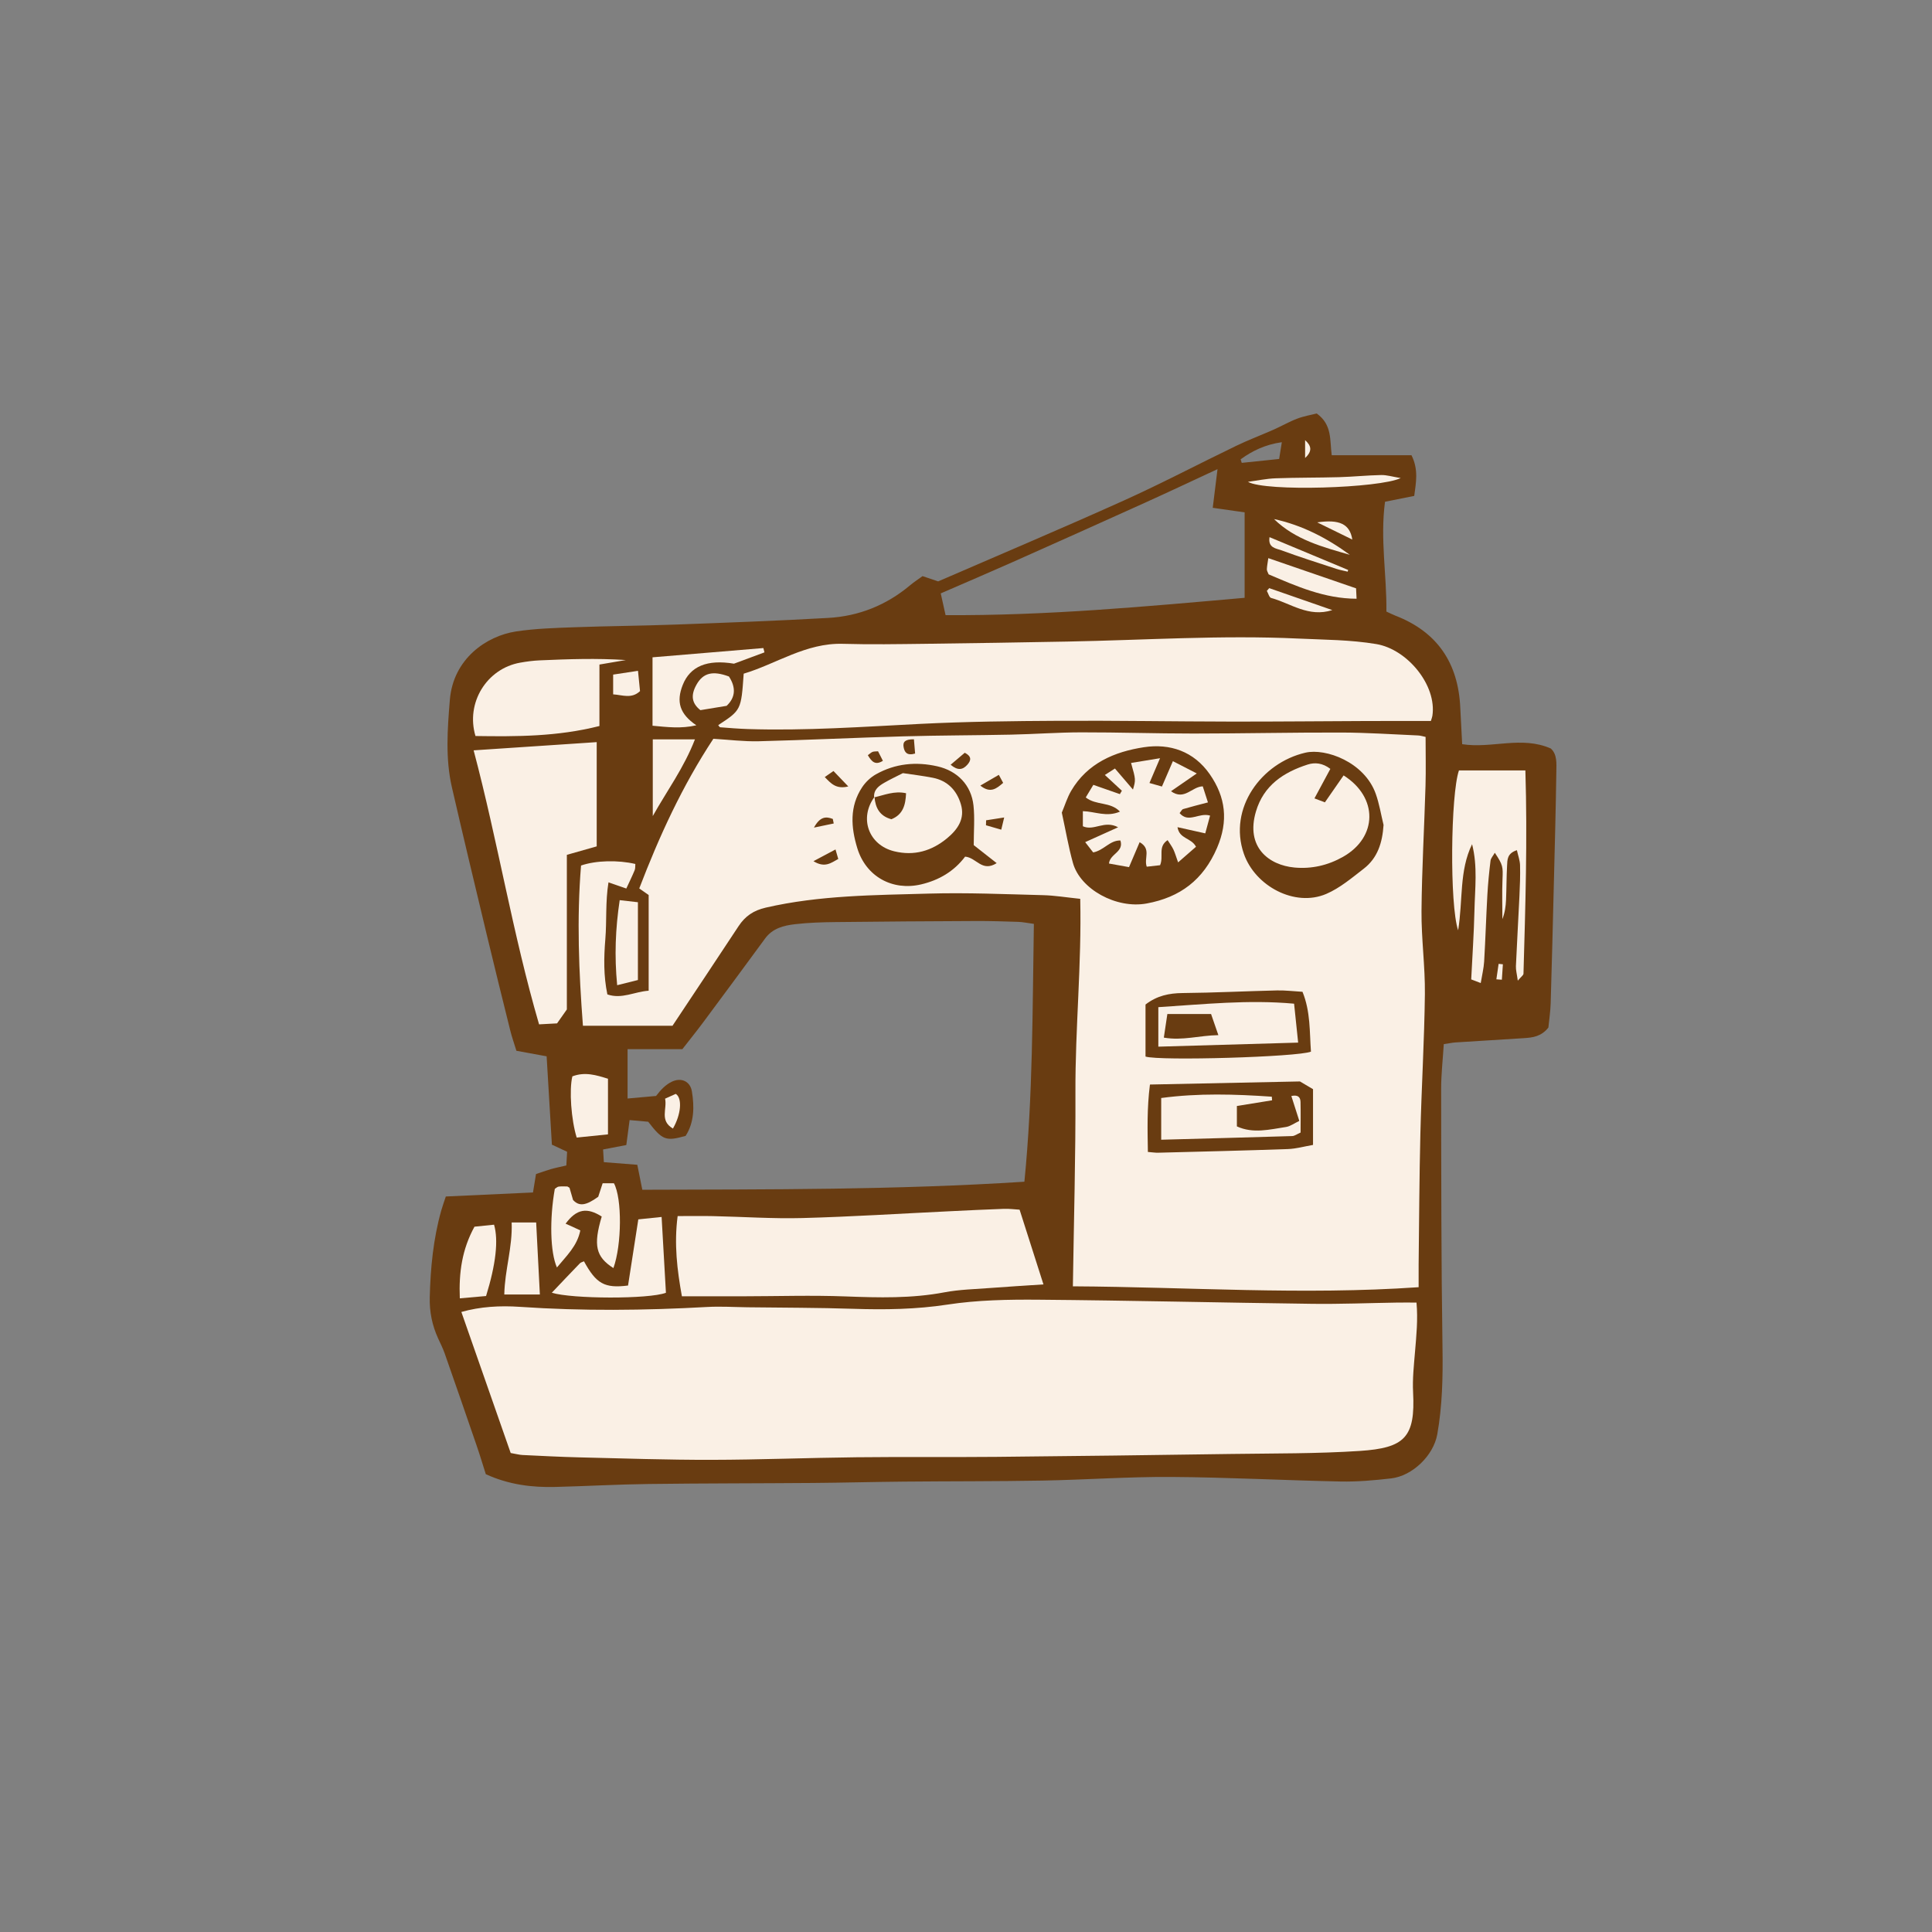 <svg version="1.1" id="svg" xmlns="http://www.w3.org/2000/svg" xmlns:xlink="http://www.w3.org/1999/xlink" x="0px" y="0px"
	 width="200px" height="200px" viewBox="0 0 200 200" enable-background="new 0 0 200 200" xml:space="preserve">
<rect x="0" y="0" width="200" height="200" fill="#808080" stroke="none"/>
<path class="stroke" fill="#693c11"  fill-rule="evenodd" clip-rule="evenodd" d="M50.291,152.608c-0.305-0.954-0.606-1.965-0.949-2.962
	c-1.094-3.187-2.196-6.371-3.312-9.551c-0.186-0.529-0.442-1.033-0.676-1.544c-0.616-1.35-0.902-2.741-0.866-4.248
	c0.074-3.048,0.365-6.056,1.192-8.997c0.135-0.477,0.307-0.942,0.472-1.446c3.061-0.141,6.018-0.277,9.023-0.416
	c0.11-0.677,0.198-1.218,0.312-1.906c0.495-0.166,1.005-0.356,1.524-0.506c0.483-0.138,0.978-0.234,1.616-0.383
	c0.025-0.459,0.052-0.928,0.08-1.42c-0.605-0.282-1.102-0.513-1.575-0.733c-0.184-3.098-0.364-6.117-0.545-9.147
	c-1.164-0.213-2.129-0.39-3.129-0.573c-0.24-0.786-0.466-1.417-0.627-2.064c-0.825-3.32-1.649-6.642-2.446-9.969
	c-1.216-5.075-2.434-10.15-3.603-15.237c-0.688-2.994-0.46-6.027-0.214-9.053c0.346-4.256,3.792-6.617,6.831-7.082
	c1.991-0.304,4.026-0.364,6.045-0.438c3.482-0.128,6.97-0.148,10.452-0.277c5.282-0.195,10.564-0.389,15.841-0.689
	c3.158-0.179,6.002-1.308,8.451-3.36c0.418-0.35,0.879-0.649,1.313-0.967c0.631,0.212,1.155,0.389,1.619,0.544
	c6.432-2.792,12.848-5.5,19.194-8.36c3.942-1.777,7.774-3.799,11.672-5.679c1.265-0.61,2.584-1.104,3.869-1.673
	c0.819-0.363,1.602-0.819,2.437-1.135c0.705-0.267,1.464-0.392,2.015-0.533c1.624,1.171,1.34,2.754,1.554,4.322
	c2.784,0,5.507,0,8.255,0c0.747,1.484,0.469,2.84,0.285,4.212c-1.024,0.205-1.95,0.39-3.024,0.605
	c-0.517,3.845,0.188,7.611,0.143,11.367c0.418,0.19,0.661,0.317,0.917,0.416c4.354,1.681,6.518,4.909,6.73,9.519
	c0.057,1.225,0.127,2.449,0.197,3.793c3.07,0.479,6.139-0.888,9.172,0.446c0.674,0.6,0.588,1.553,0.576,2.427
	c-0.054,3.826-0.159,7.651-0.255,11.476c-0.103,4.155-0.204,8.311-0.331,12.465c-0.027,0.892-0.164,1.78-0.237,2.522
	c-0.739,0.935-1.631,1.039-2.541,1.096c-2.358,0.147-4.716,0.29-7.073,0.443c-0.329,0.021-0.655,0.093-1.214,0.176
	c-0.096,1.554-0.275,3.104-0.273,4.655c0.011,8.946,0.005,17.894,0.14,26.838c0.045,2.994-0.018,5.958-0.541,8.899
	c-0.391,2.202-2.58,4.312-4.778,4.563c-1.728,0.199-3.474,0.355-5.208,0.321c-5.846-0.118-11.688-0.433-17.533-0.471
	c-4.44-0.029-8.881,0.294-13.324,0.375c-4.779,0.086-9.562,0.062-14.342,0.107c-3.15,0.029-6.3,0.115-9.45,0.14
	c-5.679,0.045-11.359,0.034-17.038,0.107c-3.202,0.041-6.402,0.224-9.604,0.305C55.074,153.991,52.693,153.702,50.291,152.608z
	 M64.966,113.718c1.097-0.099,2.022-0.182,2.95-0.265c0.492-0.653,1.015-1.187,1.648-1.484c0.972-0.454,1.889-0.027,2.061,1.013
	c0.266,1.609,0.235,3.229-0.648,4.604c-2.059,0.578-2.396,0.449-3.875-1.463c-0.544-0.049-1.19-0.107-1.925-0.174
	c-0.127,0.962-0.234,1.778-0.341,2.585c-0.836,0.159-1.585,0.302-2.404,0.458c0.03,0.511,0.053,0.875,0.078,1.315
	c1.181,0.092,2.272,0.177,3.463,0.271c0.177,0.881,0.327,1.63,0.52,2.585c13.107-0.046,26.229,0.026,39.552-0.832
	c0.882-8.871,0.832-17.721,0.981-26.692c-0.654-0.087-1.141-0.192-1.629-0.209c-1.461-0.049-2.923-0.093-4.385-0.087
	c-4.834,0.021-9.668,0.053-14.501,0.109c-1.403,0.016-2.814,0.058-4.206,0.219c-1.171,0.135-2.324,0.42-3.101,1.48
	c-2.124,2.902-4.264,5.792-6.409,8.679c-0.665,0.895-1.366,1.763-2.158,2.78c-1.9,0-3.772,0-5.671,0
	C64.966,110.357,64.966,111.859,64.966,113.718z M128.843,61.885c0-3.017,0-5.906,0-8.846c-1.12-0.16-2.087-0.298-3.301-0.471
	c0.173-1.396,0.324-2.618,0.495-4.003c-2.607,1.208-5.085,2.381-7.583,3.51c-4.55,2.059-9.106,4.1-13.667,6.131
	c-2.441,1.086-4.899,2.134-7.402,3.222c0.207,0.934,0.361,1.626,0.5,2.251C108.312,63.744,118.529,62.794,128.843,61.885z
	 M132.416,47.512c0.1-0.614,0.18-1.115,0.279-1.735c-1.759,0.252-3.064,0.903-4.265,1.771c0.038,0.123,0.076,0.245,0.114,0.368
	C129.795,47.786,131.045,47.655,132.416,47.512z"/>
<path fill-rule="evenodd" clip-rule="evenodd" fill="#faf0e5" class="fill" d="M146.856,133.25c-12.011,0.833-23.79-0.02-35.792-0.09
	c0.1-6.774,0.291-13.434,0.264-20.092c-0.027-6.612,0.648-13.211,0.498-20.021c-1.42-0.146-2.632-0.349-3.848-0.38
	c-3.93-0.1-7.864-0.274-11.789-0.163c-5.661,0.161-11.343,0.169-16.922,1.454c-1.262,0.291-2.125,0.879-2.809,1.916
	c-2.222,3.377-4.469,6.74-6.84,10.31c-2.897,0-6.018,0-9.273,0c-0.425-5.568-0.646-11.097-0.196-16.585
	c1.544-0.531,3.815-0.583,5.62-0.162c-0.02,0.212,0.011,0.452-0.069,0.646c-0.253,0.614-0.548,1.21-0.865,1.897
	c-0.589-0.205-1.099-0.381-1.845-0.64c-0.329,2.026-0.169,3.971-0.326,5.883c-0.156,1.894-0.191,3.798,0.211,5.719
	c1.497,0.511,2.775-0.277,4.274-0.384c0-3.275,0-6.457,0-9.908c-0.199-0.139-0.563-0.393-0.974-0.679
	c2.082-5.43,4.45-10.604,7.672-15.492c1.574,0.092,3.137,0.294,4.694,0.255c5-0.125,9.997-0.368,14.997-0.508
	c3.709-0.104,7.422-0.099,11.133-0.177c2.415-0.051,4.83-0.232,7.245-0.237c3.877-0.007,7.755,0.125,11.633,0.124
	c5.111-0.002,10.224-0.118,15.335-0.104c2.639,0.008,5.277,0.188,7.916,0.302c0.27,0.012,0.537,0.104,0.777,0.152
	c0,1.734,0.04,3.396-0.008,5.054c-0.127,4.328-0.38,8.655-0.415,12.982c-0.022,2.864,0.383,5.731,0.35,8.594
	c-0.057,4.819-0.349,9.634-0.467,14.452c-0.11,4.5-0.126,9.002-0.18,13.503C146.849,131.602,146.856,132.331,146.856,133.25z
	 M109.918,84.122c0.398,1.825,0.689,3.54,1.151,5.206c0.755,2.716,4.484,4.779,7.633,4.201c3.464-0.636,5.86-2.444,7.286-5.758
	c1.194-2.779,0.896-5.256-0.758-7.629c-1.646-2.361-4.109-3.199-6.806-2.79c-3.054,0.464-5.861,1.653-7.541,4.521
	C110.477,82.569,110.238,83.363,109.918,84.122z M143.225,85.4c-0.263-1.077-0.438-2.186-0.808-3.225
	c-1.163-3.273-5.164-4.75-7.288-4.257c-4.537,1.052-8.006,5.742-6.366,10.46c1.165,3.353,5.278,5.558,8.536,4.158
	c1.408-0.605,2.644-1.657,3.877-2.61C142.618,88.812,143.104,87.227,143.225,85.4z M134.57,111.951
	c-5.122,0.105-10.262,0.212-15.528,0.32c-0.317,2.476-0.249,4.707-0.214,6.979c0.495,0.039,0.771,0.086,1.043,0.079
	c4.482-0.116,8.965-0.22,13.445-0.378c0.866-0.031,1.725-0.278,2.608-0.429c0-2.044,0-3.883,0-5.77
	C135.472,112.484,135.046,112.232,134.57,111.951z M99.908,88.678c1.188,0.104,1.739,1.636,3.268,0.673
	c-0.944-0.741-1.741-1.366-2.376-1.864c0-1.455,0.116-2.796-0.026-4.109c-0.229-2.107-1.668-3.578-3.734-4.047
	c-2.219-0.505-4.367-0.296-6.361,0.824c-0.556,0.312-1.077,0.807-1.43,1.339c-1.321,1.993-1.161,4.153-0.5,6.316
	c0.895,2.923,3.626,4.441,6.605,3.742C97.219,91.113,98.771,90.19,99.908,88.678z M118.583,109.375
	c1.458,0.466,15.782,0.044,17.126-0.509c-0.149-2.033-0.035-4.143-0.876-6.196c-0.963-0.055-1.801-0.161-2.636-0.141
	c-3.259,0.076-6.516,0.241-9.773,0.271c-1.401,0.013-2.658,0.273-3.841,1.189C118.583,105.724,118.583,107.509,118.583,109.375z
	 M85.379,80.44c0.637,0.656,1.162,1.284,2.436,0.973c-0.59-0.614-1.045-1.09-1.533-1.598C85.906,80.074,85.688,80.227,85.379,80.44z
	 M86.492,87.936c-0.833,0.442-1.461,0.776-2.282,1.213c1.188,0.735,1.829,0.168,2.567-0.229
	C86.696,88.64,86.638,88.438,86.492,87.936z M98.408,79.167c0.757,0.638,1.265,0.521,1.731-0.003
	c0.396-0.444,0.468-0.863-0.266-1.24C99.428,78.302,98.955,78.703,98.408,79.167z M103.847,81.043
	c-0.131-0.243-0.257-0.476-0.448-0.831c-0.643,0.373-1.201,0.697-1.916,1.112C102.53,82.165,103.159,81.636,103.847,81.043z
	 M94.61,76.531c-0.887-0.007-1.167,0.248-1.071,0.799c0.094,0.544,0.35,0.921,1.193,0.678C94.695,77.559,94.655,77.077,94.61,76.531
	z M102.082,84.917c-0.006,0.171-0.01,0.343-0.014,0.514c0.488,0.141,0.977,0.282,1.582,0.457c0.107-0.452,0.175-0.733,0.303-1.263
	C103.2,84.743,102.642,84.83,102.082,84.917z M86.307,85.247c-0.031-0.156-0.062-0.312-0.094-0.469
	c-0.697-0.269-1.313-0.271-1.953,0.895C85.16,85.485,85.734,85.366,86.307,85.247z M89.838,78.177
	c0.409,0.684,0.771,1.07,1.559,0.583c-0.184-0.361-0.344-0.677-0.502-0.987c-0.244,0.022-0.413,0.006-0.559,0.059
	C90.195,77.881,90.081,78.002,89.838,78.177z"/>
<path fill-rule="evenodd" clip-rule="evenodd" fill="#faf0e5" class="fill" d="M52.867,150.416c-1.708-4.882-3.389-9.688-5.107-14.602
	c1.949-0.553,3.998-0.671,6.059-0.53c6.461,0.443,12.919,0.374,19.381,0.014c1.396-0.078,2.803,0.013,4.204,0.031
	c3.649,0.046,7.3,0.039,10.946,0.158c3.264,0.106,6.484,0.06,9.742-0.438c3.094-0.473,6.275-0.53,9.416-0.504
	c9.445,0.077,18.89,0.306,28.336,0.426c2.923,0.038,5.848-0.083,8.771-0.128c0.613-0.009,1.227-0.001,2.021-0.001
	c0.16,1.783-0.016,3.436-0.153,5.094c-0.116,1.395-0.272,2.802-0.2,4.193c0.242,4.663-0.86,5.766-5.525,6.072
	c-4.429,0.291-8.88,0.249-13.322,0.313c-8.096,0.118-16.191,0.224-24.288,0.3c-4.835,0.045-9.671-0.012-14.505,0.042
	c-5.004,0.055-10.007,0.258-15.011,0.266c-4.551,0.008-9.103-0.146-13.653-0.255c-1.967-0.047-3.932-0.153-5.896-0.246
	C53.751,150.603,53.424,150.511,52.867,150.416z"/>
<path fill-rule="evenodd" clip-rule="evenodd" fill="#faf0e5" class="fill" d="M74.35,75.065c2.374-1.556,2.374-1.556,2.637-5.327
	c3.377-1.006,6.436-3.203,10.275-3.09c2.86,0.084,5.727,0.032,8.588-0.002c4.886-0.059,9.771-0.143,14.655-0.232
	c7.972-0.147,15.935-0.685,23.919-0.31c2.693,0.126,5.377,0.122,8.052,0.57c3.209,0.537,6.28,4.259,5.805,7.423
	c-0.025,0.159-0.09,0.312-0.157,0.539c-2.119,0-4.232-0.007-6.347,0.001c-4.776,0.018-9.555,0.068-14.333,0.061
	c-5.95-0.009-11.9-0.112-17.851-0.081c-4.777,0.025-9.56,0.079-14.329,0.319c-5.949,0.3-11.891,0.727-17.852,0.534
	c-0.954-0.031-1.906-0.109-2.857-0.183C74.48,75.282,74.418,75.143,74.35,75.065z"/>
<path fill-rule="evenodd" clip-rule="evenodd" fill="#faf0e5" class="fill" d="M105.548,125.226c0.861,2.698,1.64,5.134,2.47,7.735
	c-1.89,0.126-3.724,0.234-5.556,0.375c-1.566,0.12-3.153,0.153-4.69,0.444c-3.4,0.645-6.803,0.555-10.235,0.425
	c-3.525-0.133-7.06-0.018-10.59-0.013c-2.064,0.002-4.128,0-6.357,0c-0.492-2.717-0.822-5.407-0.441-8.304
	c1.237,0,2.446-0.022,3.655,0.004c3.088,0.065,6.178,0.282,9.262,0.2c5.051-0.134,10.098-0.458,15.146-0.699
	c1.908-0.091,3.816-0.188,5.727-0.254C104.486,125.12,105.039,125.196,105.548,125.226z"/>
<path fill-rule="evenodd" clip-rule="evenodd" fill="#faf0e5" class="fill" d="M58.681,88.493c0,5.456,0,10.67,0,16.004
	c-0.274,0.391-0.622,0.884-1.015,1.443c-0.571,0.03-1.17,0.062-1.862,0.1c-2.729-9.363-4.261-18.885-6.773-28.365
	c4.392-0.293,8.502-0.568,12.74-0.851c0,3.581,0,7.146,0,10.792C60.77,87.901,59.828,88.167,58.681,88.493z"/>
<path fill-rule="evenodd" clip-rule="evenodd" fill="#faf0e5" class="fill" d="M153.285,101.765c-0.446-0.171-0.691-0.265-0.986-0.378
	c0.117-2.388,0.281-4.737,0.334-7.088c0.051-2.3,0.347-4.618-0.244-6.907c-1.341,2.747-0.934,5.77-1.443,8.91
	c-0.897-2.628-0.773-14.081,0.084-16.547c2.219,0,4.439,0,6.877,0c0.221,7.139,0,14.09-0.197,21.042
	c-0.004,0.156-0.24,0.306-0.588,0.721c-0.096-0.708-0.213-1.113-0.194-1.512c0.105-2.414,0.251-4.826,0.364-7.24
	c0.05-1.066,0.093-2.135,0.063-3.202c-0.014-0.501-0.204-0.998-0.326-1.553c-1.031,0.33-0.983,1.012-1.017,1.599
	c-0.066,1.179-0.056,2.362-0.107,3.542c-0.029,0.668-0.12,1.334-0.379,1.996c0-1.375-0.044-2.752,0.012-4.125
	c0.054-1.301,0.054-1.469-0.796-2.744c-0.178,0.317-0.412,0.56-0.444,0.827c-0.143,1.17-0.26,2.346-0.326,3.523
	c-0.129,2.303-0.197,4.609-0.334,6.912C153.595,100.248,153.419,100.947,153.285,101.765z"/>
<path fill-rule="evenodd" clip-rule="evenodd" fill="#faf0e5" class="fill" d="M62.053,75.157c-4.355,1.103-8.595,1.098-12.832,1.035
	c-1.025-3.42,1.151-6.979,4.629-7.594c0.662-0.117,1.333-0.208,2.002-0.237c2.961-0.131,5.922-0.234,8.932-0.033
	c-0.887,0.151-1.773,0.303-2.73,0.466C62.053,70.993,62.053,73.001,62.053,75.157z"/>
<path fill-rule="evenodd" clip-rule="evenodd" fill="#faf0e5" class="fill" d="M66.078,126.229c0.868-0.09,1.525-0.158,2.412-0.25
	c0.154,2.708,0.303,5.305,0.447,7.849c-1.755,0.671-9.738,0.642-11.814-0.005c0.982-1.032,1.934-2.041,2.899-3.038
	c0.105-0.109,0.286-0.146,0.431-0.215c1.272,2.324,2.122,2.815,4.562,2.508C65.361,130.851,65.717,128.559,66.078,126.229z"/>
<path fill-rule="evenodd" clip-rule="evenodd" fill="#faf0e5" class="fill" d="M62.386,122.491c0.408,0,0.786,0,1.167,0
	c0.852,1.559,0.822,6.359-0.053,8.781c-1.828-1.169-2.097-2.353-1.209-5.337c-1.505-0.953-2.59-0.822-3.74,0.742
	c0.201,0.089,0.462,0.201,0.72,0.319c0.247,0.112,0.49,0.23,0.803,0.377c-0.326,1.631-1.449,2.647-2.42,3.836
	c-0.698-1.562-0.774-5.004-0.22-8.137c0.125-0.076,0.26-0.22,0.408-0.237c0.323-0.038,0.654-0.012,0.891-0.012
	c0.138,0.09,0.215,0.111,0.228,0.153c0.13,0.424,0.248,0.851,0.362,1.246c0.629,0.679,1.326,0.594,2.606-0.333
	C62.061,123.485,62.215,123.013,62.386,122.491z"/>
<path fill-rule="evenodd" clip-rule="evenodd" fill="#faf0e5" class="fill" d="M79.137,67.532c-1.08,0.401-2.161,0.802-3.155,1.172
	c-2.788-0.465-4.538,0.278-5.3,2.189c-0.698,1.755-0.329,3.014,1.403,4.19c-1.592,0.366-2.979,0.188-4.536,0.044
	c0-2.36,0-4.625,0-7.082c3.73-0.312,7.603-0.636,11.475-0.959C79.061,67.235,79.1,67.384,79.137,67.532z"/>
<path fill-rule="evenodd" clip-rule="evenodd" fill="#faf0e5" class="fill" d="M59.252,111.424c1.308-0.496,2.474-0.13,3.686,0.247
	c0,1.884,0,3.745,0,5.758c-1.202,0.123-2.235,0.229-3.238,0.332C59.131,115.939,58.906,112.825,59.252,111.424z"/>
<path fill-rule="evenodd" clip-rule="evenodd" fill="#faf0e5" class="fill" d="M52.967,126.548c1.033,0,1.692,0,2.537,0
	c0.127,2.471,0.25,4.886,0.383,7.456c-1.041,0-2.248,0-3.683,0C52.254,131.462,53.068,129.119,52.967,126.548z"/>
<path fill-rule="evenodd" clip-rule="evenodd" fill="#faf0e5" class="fill" d="M50.318,134.164c-0.892,0.079-1.75,0.155-2.718,0.24
	c-0.109-2.687,0.231-5.066,1.517-7.418c0.646-0.066,1.349-0.138,2.027-0.207C51.613,128.383,51.336,130.864,50.318,134.164z"/>
<path fill-rule="evenodd" clip-rule="evenodd" fill="#faf0e5" class="fill" d="M67.575,76.54c1.45,0,2.778,0,4.365,0
	c-1.133,2.938-2.897,5.319-4.365,7.939C67.575,81.873,67.575,79.267,67.575,76.54z"/>
<path fill-rule="evenodd" clip-rule="evenodd" fill="#faf0e5" class="fill" d="M66.036,101.452c-0.696,0.174-1.319,0.33-2.147,0.537
	c-0.291-3.029-0.184-5.832,0.262-8.805c0.656,0.075,1.235,0.141,1.886,0.215C66.036,96.129,66.036,98.738,66.036,101.452z"/>
<path fill-rule="evenodd" clip-rule="evenodd" fill="#faf0e5" class="fill" d="M140.38,60.905c0.017,0.36,0.03,0.63,0.052,1.076
	c-3.331-0.009-6.219-1.293-9.104-2.524c-0.078-0.208-0.187-0.365-0.183-0.518c0.01-0.324,0.079-0.646,0.151-1.16
	C134.383,58.841,137.371,59.87,140.38,60.905z"/>
<path fill-rule="evenodd" clip-rule="evenodd" fill="#faf0e5" class="fill" d="M129.186,49.879c0.957-0.127,1.911-0.331,2.873-0.366
	c2.186-0.08,4.377-0.056,6.563-0.117c1.454-0.041,2.904-0.192,4.357-0.221c0.584-0.011,1.172,0.175,2.022,0.315
	C142.832,50.537,131.014,50.921,129.186,49.879z"/>
<path fill-rule="evenodd" clip-rule="evenodd" fill="#faf0e5" class="fill" d="M75.461,70.032c0.722,1.104,0.704,2.15-0.242,3.036
	c-0.959,0.158-1.805,0.297-2.714,0.447c-0.89-0.705-1.032-1.523-0.4-2.646C72.784,69.661,73.781,69.403,75.461,70.032z"/>
<path fill-rule="evenodd" clip-rule="evenodd" fill="#faf0e5" class="fill" d="M131.884,53.733c2.892,0.626,5.469,1.957,7.852,3.7
	C136.931,56.626,134.096,55.886,131.884,53.733z"/>
<path fill-rule="evenodd" clip-rule="evenodd" fill="#faf0e5" class="fill" d="M66.045,69.443c0.082,0.822,0.146,1.466,0.21,2.101
	c-0.876,0.825-1.804,0.401-2.782,0.335c0-0.68,0-1.321,0-2.045C64.298,69.708,65.05,69.594,66.045,69.443z"/>
<path fill-rule="evenodd" clip-rule="evenodd" fill="#faf0e5" class="fill" d="M131.39,60.884c2.122,0.739,4.244,1.477,6.532,2.273
	c-2.469,0.786-4.311-0.704-6.332-1.256c-0.201-0.054-0.301-0.479-0.447-0.733C131.225,61.074,131.308,60.979,131.39,60.884z"/>
<path fill-rule="evenodd" clip-rule="evenodd" fill="#faf0e5" class="fill" d="M131.422,55.606c2.83,1.181,5.484,2.289,8.137,3.396
	c-0.015,0.059-0.03,0.117-0.046,0.176c-0.394-0.096-0.794-0.165-1.177-0.291c-1.909-0.627-3.826-1.233-5.71-1.928
	C132.11,56.77,131.24,56.722,131.422,55.606z"/>
<path fill-rule="evenodd" clip-rule="evenodd" fill="#faf0e5" class="fill" d="M69.66,116.827c-1.409-0.83-0.577-2.035-0.811-3.093
	c0.429-0.192,0.803-0.361,1.104-0.496C70.659,113.678,70.496,115.4,69.66,116.827z"/>
<path fill-rule="evenodd" clip-rule="evenodd" fill="#faf0e5" class="fill" d="M139.99,55.855c-1.269-0.622-2.28-1.118-3.63-1.779
	C138.666,53.74,139.74,54.249,139.99,55.855z"/>
<path fill-rule="evenodd" clip-rule="evenodd" fill="#faf0e5" class="fill" d="M154.903,101.379c0.077-0.534,0.155-1.068,0.233-1.602
	c0.147,0.015,0.295,0.03,0.442,0.045c-0.035,0.533-0.071,1.065-0.106,1.598C155.283,101.407,155.093,101.394,154.903,101.379z"/>
<path fill-rule="evenodd" clip-rule="evenodd" fill="#faf0e5" class="fill" d="M135.104,47.409c0-0.757,0-1.301,0-1.846
	C135.733,46.132,135.894,46.684,135.104,47.409z"/>
<path fill-rule="evenodd" clip-rule="evenodd" fill="#faf0e5" class="fill" d="M123.889,80.067c-1.101,0.76-1.814,1.253-2.668,1.842
	c1.396,0.997,2.153-0.478,3.289-0.506c0.172,0.531,0.353,1.091,0.536,1.662c-0.962,0.254-1.769,0.454-2.565,0.69
	c-0.131,0.039-0.215,0.236-0.369,0.417c0.92,1.086,2-0.091,3.156,0.259c-0.175,0.639-0.335,1.231-0.5,1.839
	c-1.016-0.226-1.863-0.416-2.874-0.641c0.2,1.242,1.415,1.074,1.917,2.027c-0.533,0.465-1.111,0.97-1.854,1.617
	c-0.229-0.638-0.327-1.003-0.489-1.338c-0.152-0.317-0.37-0.604-0.597-0.963c-1.042,0.694-0.382,1.667-0.78,2.595
	c-0.396,0.044-0.907,0.101-1.379,0.154c-0.322-0.875,0.505-1.833-0.737-2.538c-0.357,0.841-0.688,1.621-1.099,2.583
	c-0.648-0.116-1.33-0.239-2.076-0.373c0.104-1.021,1.567-1.181,1.184-2.386c-1.103-0.026-1.705,1.023-2.818,1.236
	c-0.246-0.317-0.535-0.689-0.828-1.065c1.113-0.502,2.104-0.949,3.41-1.538c-1.443-0.768-2.479,0.422-3.65-0.104
	c0-0.458,0-0.973,0-1.564c1.272,0.036,2.46,0.647,3.842,0.047c-1.014-1.056-2.453-0.61-3.543-1.468
	c0.253-0.42,0.52-0.862,0.785-1.302c1.014,0.354,1.881,0.656,2.747,0.959c0.069-0.117,0.139-0.234,0.208-0.351
	c-0.544-0.504-1.088-1.007-1.762-1.632c0.397-0.255,0.729-0.466,1.043-0.668c0.653,0.762,1.212,1.414,1.867,2.179
	c0.295-1.021,0.295-1.021-0.197-2.755c0.91-0.148,1.796-0.293,2.999-0.49c-0.432,1.01-0.728,1.705-1.095,2.566
	c0.455,0.128,0.827,0.234,1.292,0.365c0.389-0.9,0.717-1.66,1.134-2.625C122.155,79.176,122.855,79.536,123.889,80.067z"/>
<path fill-rule="evenodd" clip-rule="evenodd" fill="#faf0e5" class="fill" d="M137.717,79.594c-0.539,0.999-1.062,1.969-1.645,3.054
	c0.352,0.133,0.674,0.255,1.081,0.41c0.678-0.976,1.309-1.884,1.936-2.788c3.604,2.276,3.525,6.403-0.061,8.429
	c-1.568,0.887-3.257,1.271-5.029,1.107c-2.647-0.246-5.075-2.105-3.984-5.8c0.799-2.706,2.853-4.058,5.355-4.861
	C136.111,78.907,136.92,78.979,137.717,79.594z"/>
<path fill-rule="evenodd" clip-rule="evenodd" fill="#faf0e5" class="fill" d="M120.207,117.984c0-1.562,0-2.872,0-4.318
	c3.851-0.518,7.65-0.398,11.45-0.137c0.01,0.125,0.021,0.25,0.029,0.374c-1.182,0.191-2.365,0.382-3.644,0.588
	c0,0.733,0,1.377,0,2.113c1.678,0.772,3.391,0.318,5.083,0.061c0.441-0.067,0.845-0.377,1.378-0.629
	c-0.302-0.946-0.55-1.723-0.823-2.577c0.608-0.134,0.937,0.047,0.95,0.616c0.025,1.058,0.007,2.116,0.007,3.166
	c-0.361,0.157-0.612,0.356-0.869,0.364C129.352,117.741,124.936,117.855,120.207,117.984z"/>
<path fill-rule="evenodd" clip-rule="evenodd" fill="#faf0e5" class="fill" d="M90.486,82.545c-0.059-0.815,0.509-1.2,1.1-1.539
	c0.581-0.334,1.191-0.618,1.881-0.972c0.996,0.151,2.053,0.276,3.092,0.479c1.526,0.298,2.478,1.295,2.909,2.733
	c0.451,1.502-0.321,2.613-1.413,3.52c-1.603,1.33-3.424,1.865-5.492,1.358c-2.647-0.649-3.652-3.433-2.035-5.628
	c0.089,1.13,0.541,1.984,1.75,2.311c1.214-0.491,1.463-1.485,1.518-2.692C92.574,81.841,91.545,82.312,90.486,82.545z"/>
<path fill-rule="evenodd" clip-rule="evenodd" fill="#faf0e5" class="fill" d="M133.964,103.901c0.142,1.364,0.272,2.611,0.42,4.03
	c-4.913,0.142-9.631,0.279-14.474,0.419c0-1.424,0-2.67,0-4.089C124.619,103.963,129.216,103.469,133.964,103.901z M126.124,107.157
	c-0.312-0.901-0.534-1.546-0.754-2.184c-1.566,0-2.952,0-4.526,0c-0.122,0.819-0.232,1.554-0.365,2.441
	C122.437,107.751,124.141,107.189,126.124,107.157z"/>
</svg>
